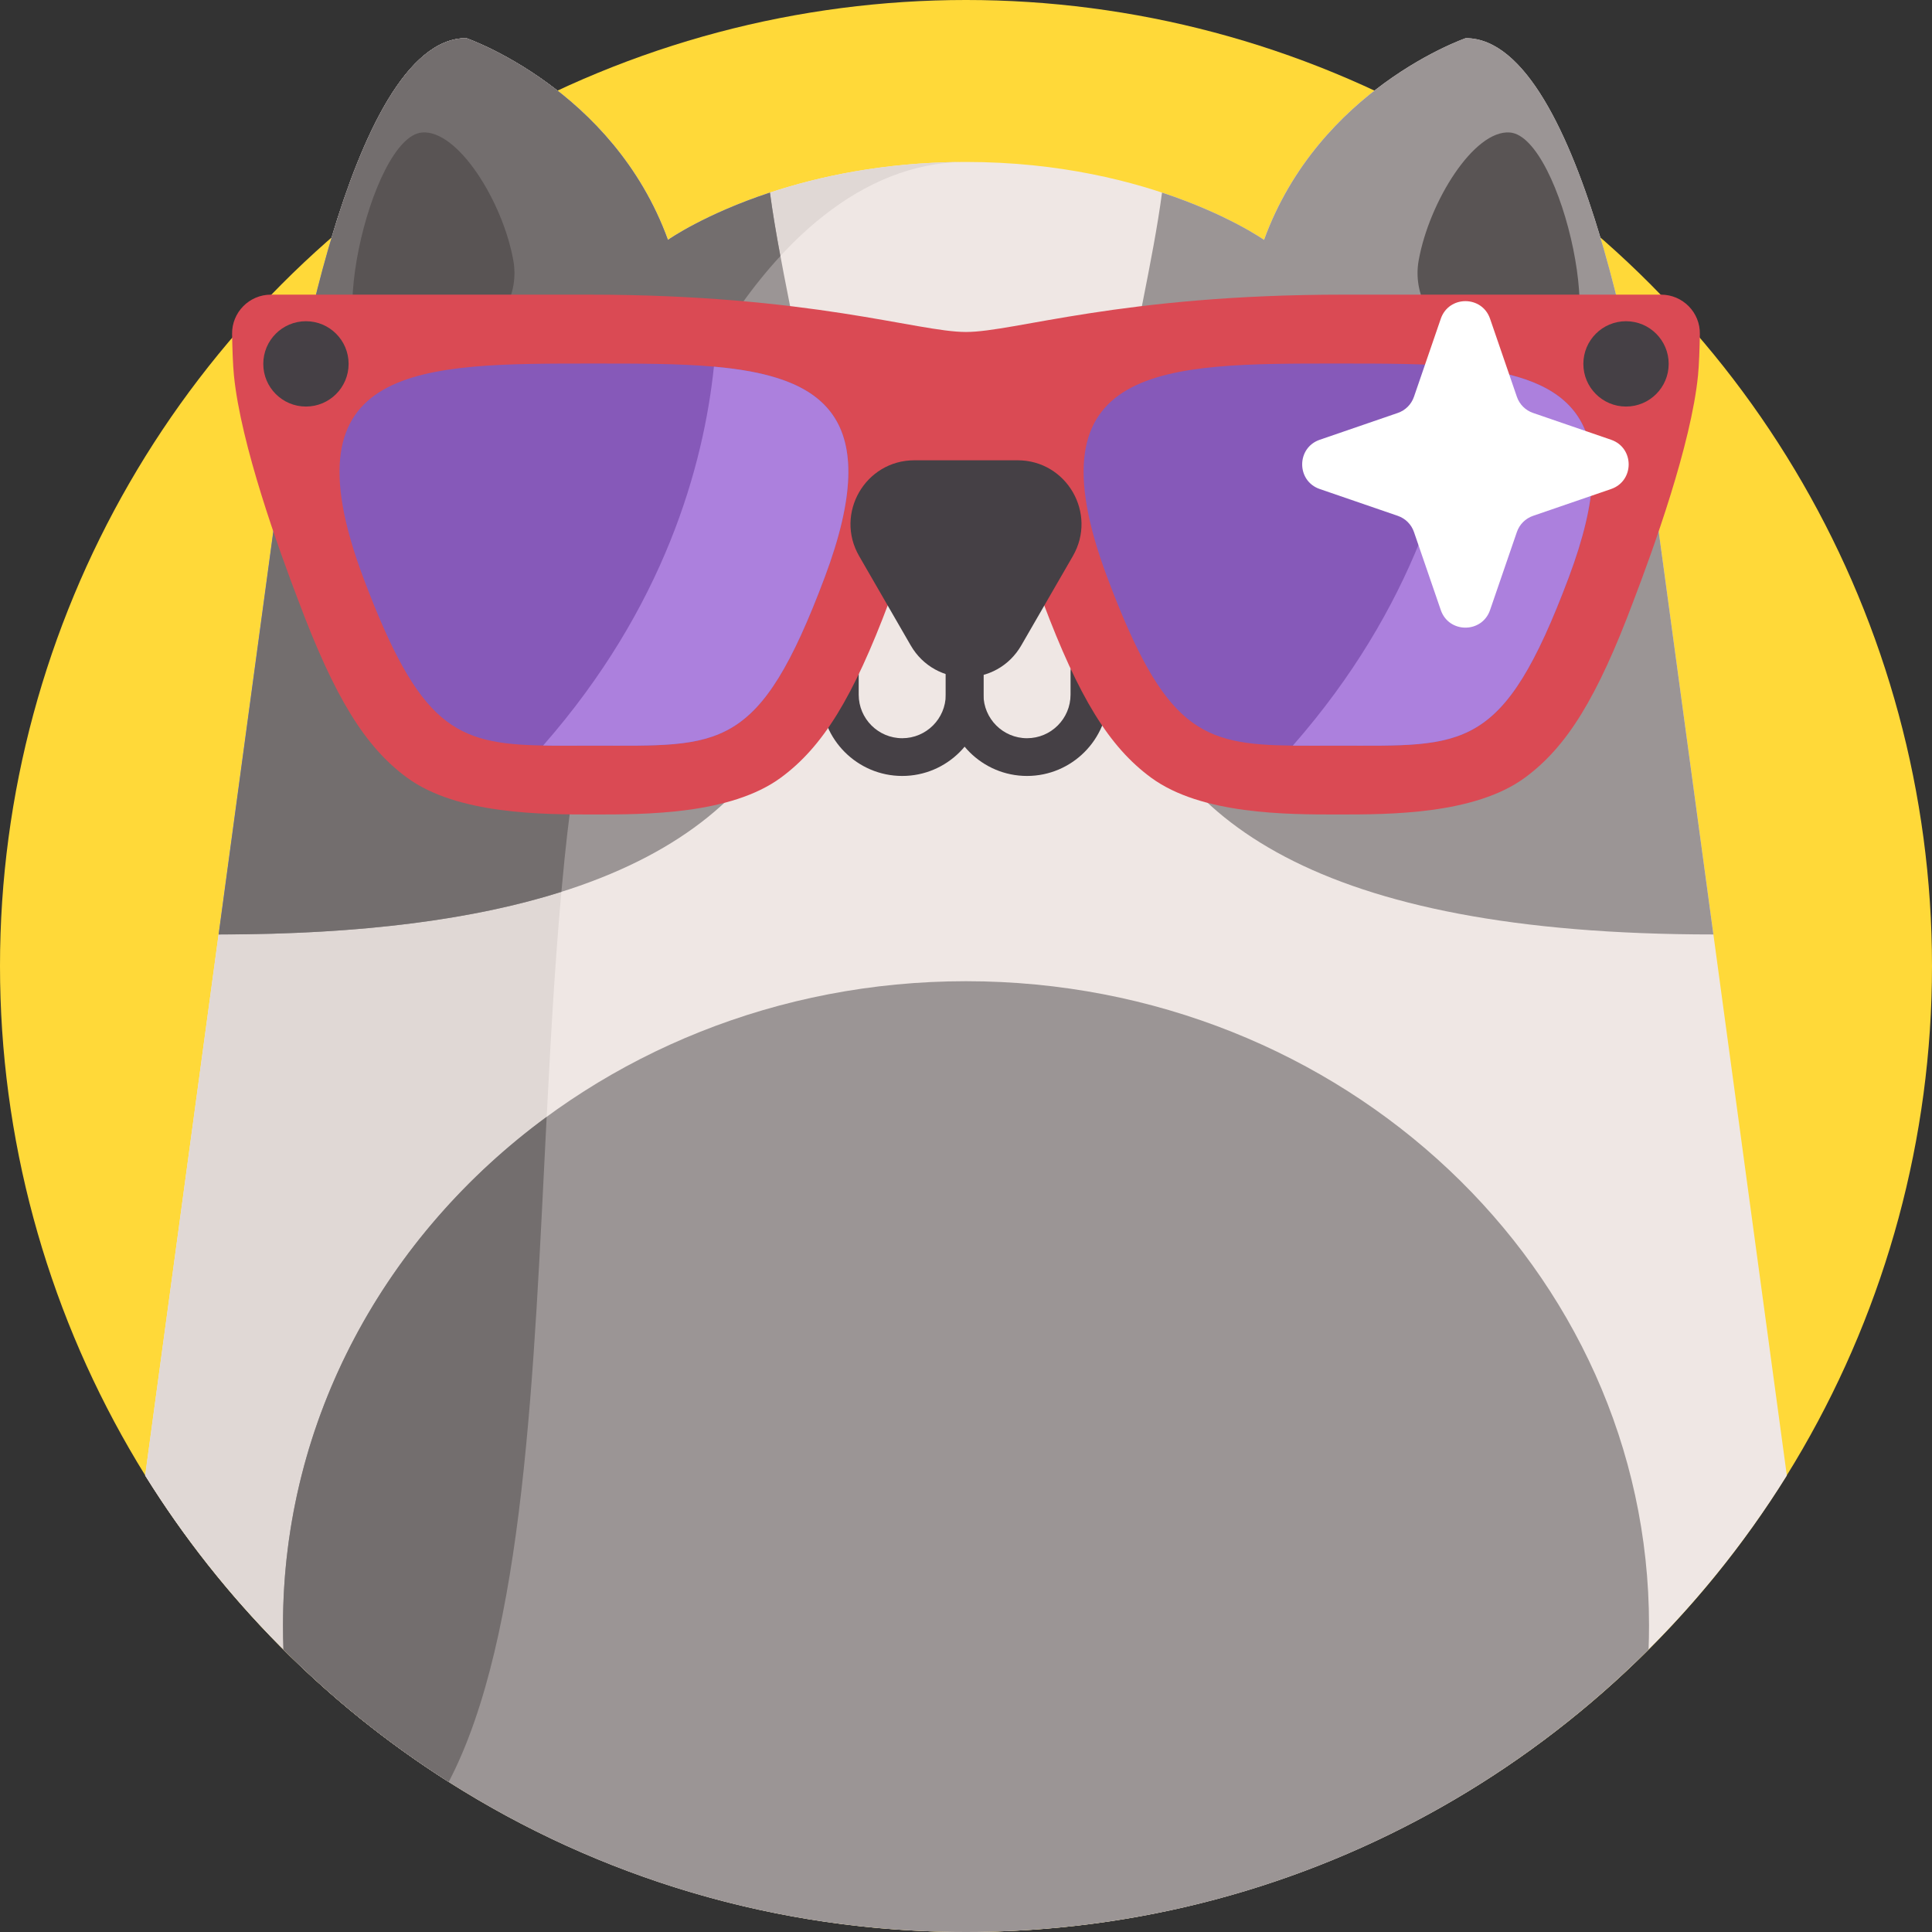 <svg id="Capa_1" enable-background="new 0 0 512 512" height="512" viewBox="0 0 512 512" width="512" xmlns="http://www.w3.org/2000/svg"><rect x="0" y="0" width="512" height="512" fill="#333333" stroke="none"/><circle cx="256" cy="256" fill="#ffd939" r="256"/><path d="m473.53 391.03c-45.18 72.63-125.71 120.97-217.53 120.97-50.43 0-97.46-14.58-137.09-39.77-32.52-20.66-60.07-48.47-80.44-81.2l19.46-143.39 17.07-125.74s4.23-30.02 12.88-58.95c8.03-26.89 19.88-52.84 35.68-52.84 0 0 11.38 3.91 24.14 13.87 10.82 8.42 22.63 21.2 29.32 39.6 0 0 9.54-6.76 27.03-12.54 12.83-4.26 29.96-7.97 50.73-8.11.41-.01.81-.01 1.22-.01 49.82 0 78.97 20.66 78.97 20.66 6.69-18.4 18.5-31.18 29.32-39.61 12.76-9.95 24.15-13.86 24.15-13.86 15.8 0 27.65 25.95 35.68 52.84 8.65 28.93 12.88 58.95 12.88 58.95z" fill="#efe7e4"/><path d="m254.78 42.93c-51.41 1.19-94.27 77.61-105.17 184.66-8.69 85.28-3.64 192.79-30.7 244.64-32.52-20.66-60.07-48.47-80.44-81.2l19.46-143.39 17.07-125.74s4.23-30.02 12.88-58.95c8.03-26.89 19.88-52.84 35.68-52.84 0 0 11.38 3.91 24.14 13.87 10.82 8.42 22.63 21.2 29.32 39.6 0 0 9.54-6.76 27.03-12.54 12.83-4.26 29.96-7.97 50.73-8.11z" fill="#e0d8d5"/><path d="m57.934 247.641 17.063-125.739s15.755-111.792 48.563-111.792c0 0 38.877 13.369 53.455 53.466 0 0 9.545-6.755 27.033-12.541 9.556 72.12 65.605 196.606-146.114 196.606z" fill="#9b9595"/><path d="m454.066 247.641-17.063-125.739s-15.755-111.792-48.563-111.792c0 0-38.877 13.369-53.455 53.466 0 0-9.545-6.755-27.033-12.541-9.556 72.12-65.605 196.606 146.114 196.606z" fill="#9b9595"/><path d="m206.804 67.851c-28.59 31-49.95 88.61-57.19 159.74-.29 2.89-.57 5.81-.84 8.76-22.68 7.17-52.33 11.29-90.84 11.29l17.06-125.74s15.76-111.79 48.57-111.79c0 0 38.87 13.37 53.45 53.47 0 0 0 0 .01-.01.41-.29 9.92-6.88 27.02-12.53.71 5.34 1.67 10.96 2.76 16.81z" fill="#736e6e"/><path d="m124.528 90.219c8.241-3.588 13.09-12.339 11.511-21.187-2.786-15.609-14.7-34.709-24.2-33.918-13.769 1.146-27.175 60.872-11.232 60.872 8.7-.001 17.616-3.022 23.921-5.767z" fill="#595454"/><path d="m387.472 90.219c-8.241-3.588-13.09-12.339-11.511-21.187 2.786-15.609 14.7-34.709 24.2-33.918 13.769 1.146 27.175 60.872 11.232 60.872-8.7-.001-17.616-3.022-23.921-5.767z" fill="#595454"/><path d="m239.101 205.635c-11.874 0-21.534-9.66-21.534-21.534v-6.032c0-2.761 2.239-5 5-5s5 2.239 5 5v6.032c0 6.36 5.174 11.534 11.534 11.534s11.534-5.174 11.534-11.534v-31.23c0-2.761 2.238-5 5-5s5 2.239 5 5v31.23c0 11.874-9.66 21.534-21.534 21.534z" fill="#454045"/><path d="m272.169 205.635c-11.874 0-21.534-9.66-21.534-21.534v-31.23c0-2.761 2.238-5 5-5s5 2.239 5 5v31.23c0 6.36 5.174 11.534 11.534 11.534s11.534-5.174 11.534-11.534v-6.032c0-2.761 2.238-5 5-5s5 2.239 5 5v6.032c0 11.874-9.66 21.534-21.534 21.534z" fill="#454045"/><path d="m255.995 122.153c5.633 0 11.889.731 13.802 13.957 1.358 8.446 4.001 16.515 6.551 23.312 9.543 25.43 17.594 38.517 28.719 46.675 13.318 9.767 35.965 9.753 49.52 9.753 13.554 0 36.198.014 49.518-9.753 11.126-8.159 19.179-21.245 28.72-46.674 5.237-13.685 15.352-41.578 17.169-59.96.274-2.773.416-6.965.488-10.904.106-5.757-4.536-10.476-10.294-10.476h-84.166c-59.103 0-87.172 9.895-100.029 9.895s-40.927-9.895-100.029-9.895h-84.165c-5.758 0-10.4 4.72-10.294 10.476.072 3.939.215 8.13.488 10.904 1.817 18.383 11.931 46.276 17.169 59.96 9.541 25.429 17.594 38.515 28.72 46.674 13.321 9.768 35.965 9.753 49.518 9.753s36.201.014 49.52-9.753c11.125-8.158 19.176-21.244 28.719-46.675 2.55-6.797 5.193-14.865 6.551-23.312 1.916-13.226 8.172-13.957 13.805-13.957z" fill="#da4a54"/><path d="m218.544 153.015c-17.511 46.658-27.631 44.587-61.138 44.587-4.967 0-9.429.051-13.47-.033-23.203-.421-32.767-4.816-47.685-44.553-21.384-56.979 15.087-56.676 61.155-56.676 11.433 0 22.293-.017 31.79.825 28.809 2.558 45.428 13.015 29.348 55.85z" fill="#8659b9"/><path d="m415.733 153.015c-17.511 46.658-27.631 44.587-61.138 44.587-4.378 0-8.352.034-11.989 0-24.28-.286-33.945-4.024-49.167-44.587-21.384-56.979 15.087-56.676 61.155-56.676 12.039 0 23.422-.017 33.272.96 27.9 2.795 43.661 13.621 27.867 55.716z" fill="#8659b9"/><path d="m415.733 153.015c-17.511 46.658-27.631 44.587-61.138 44.587-4.378 0-8.352.034-11.989 0 32.127-36.622 42.482-74.002 45.26-100.303 27.9 2.795 43.661 13.621 27.867 55.716z" fill="#ac80dd"/><path d="m218.544 153.015c-17.511 46.658-27.631 44.587-61.138 44.587-4.967 0-9.429.051-13.47-.033 32.177-36.69 42.499-74.104 45.26-100.404 28.809 2.558 45.428 13.015 29.348 55.85z" fill="#ac80dd"/><path d="m437.01 430.7c0 2.16-.04 4.3-.12 6.44-46.31 46.26-110.26 74.86-180.89 74.86s-134.58-28.6-180.89-74.86c-.08-2.14-.12-4.28-.12-6.44 0-94.26 81.04-170.67 181.01-170.67s181.01 76.41 181.01 170.67z" fill="#9b9595"/><path d="m144.874 295.971c-3.46 68.18-5.81 137.65-25.96 176.26-.03-.02-.06-.03-.09-.06-15.84-10.07-30.49-21.83-43.71-35.03-.08-2.14-.12-4.28-.12-6.44 0-54.76 27.35-103.5 69.88-134.73z" fill="#736e6e"/><g fill="#454045"><path d="m270.653 171.034 13.668-23.674c6.512-11.28-1.628-25.38-14.653-25.38h-27.337c-13.025 0-21.166 14.1-14.653 25.38l13.668 23.674c6.513 11.28 22.795 11.28 29.307 0z"/><circle cx="430.912" cy="96.433" r="11.306"/><circle cx="81.078" cy="96.433" r="11.306"/></g><path d="m406.272 136.705 20.683-7.108c6.212-2.135 6.212-10.92 0-13.055l-20.683-7.108c-2.012-.691-3.593-2.272-4.284-4.284l-7.108-20.683c-2.135-6.212-10.92-6.212-13.055 0l-7.108 20.683c-.691 2.012-2.272 3.593-4.284 4.284l-20.683 7.108c-6.212 2.135-6.212 10.92 0 13.055l20.683 7.108c2.012.691 3.593 2.272 4.284 4.284l7.108 20.684c2.135 6.212 10.92 6.212 13.055 0l7.108-20.683c.691-2.013 2.272-3.594 4.284-4.285z" fill="#fff"/></svg>